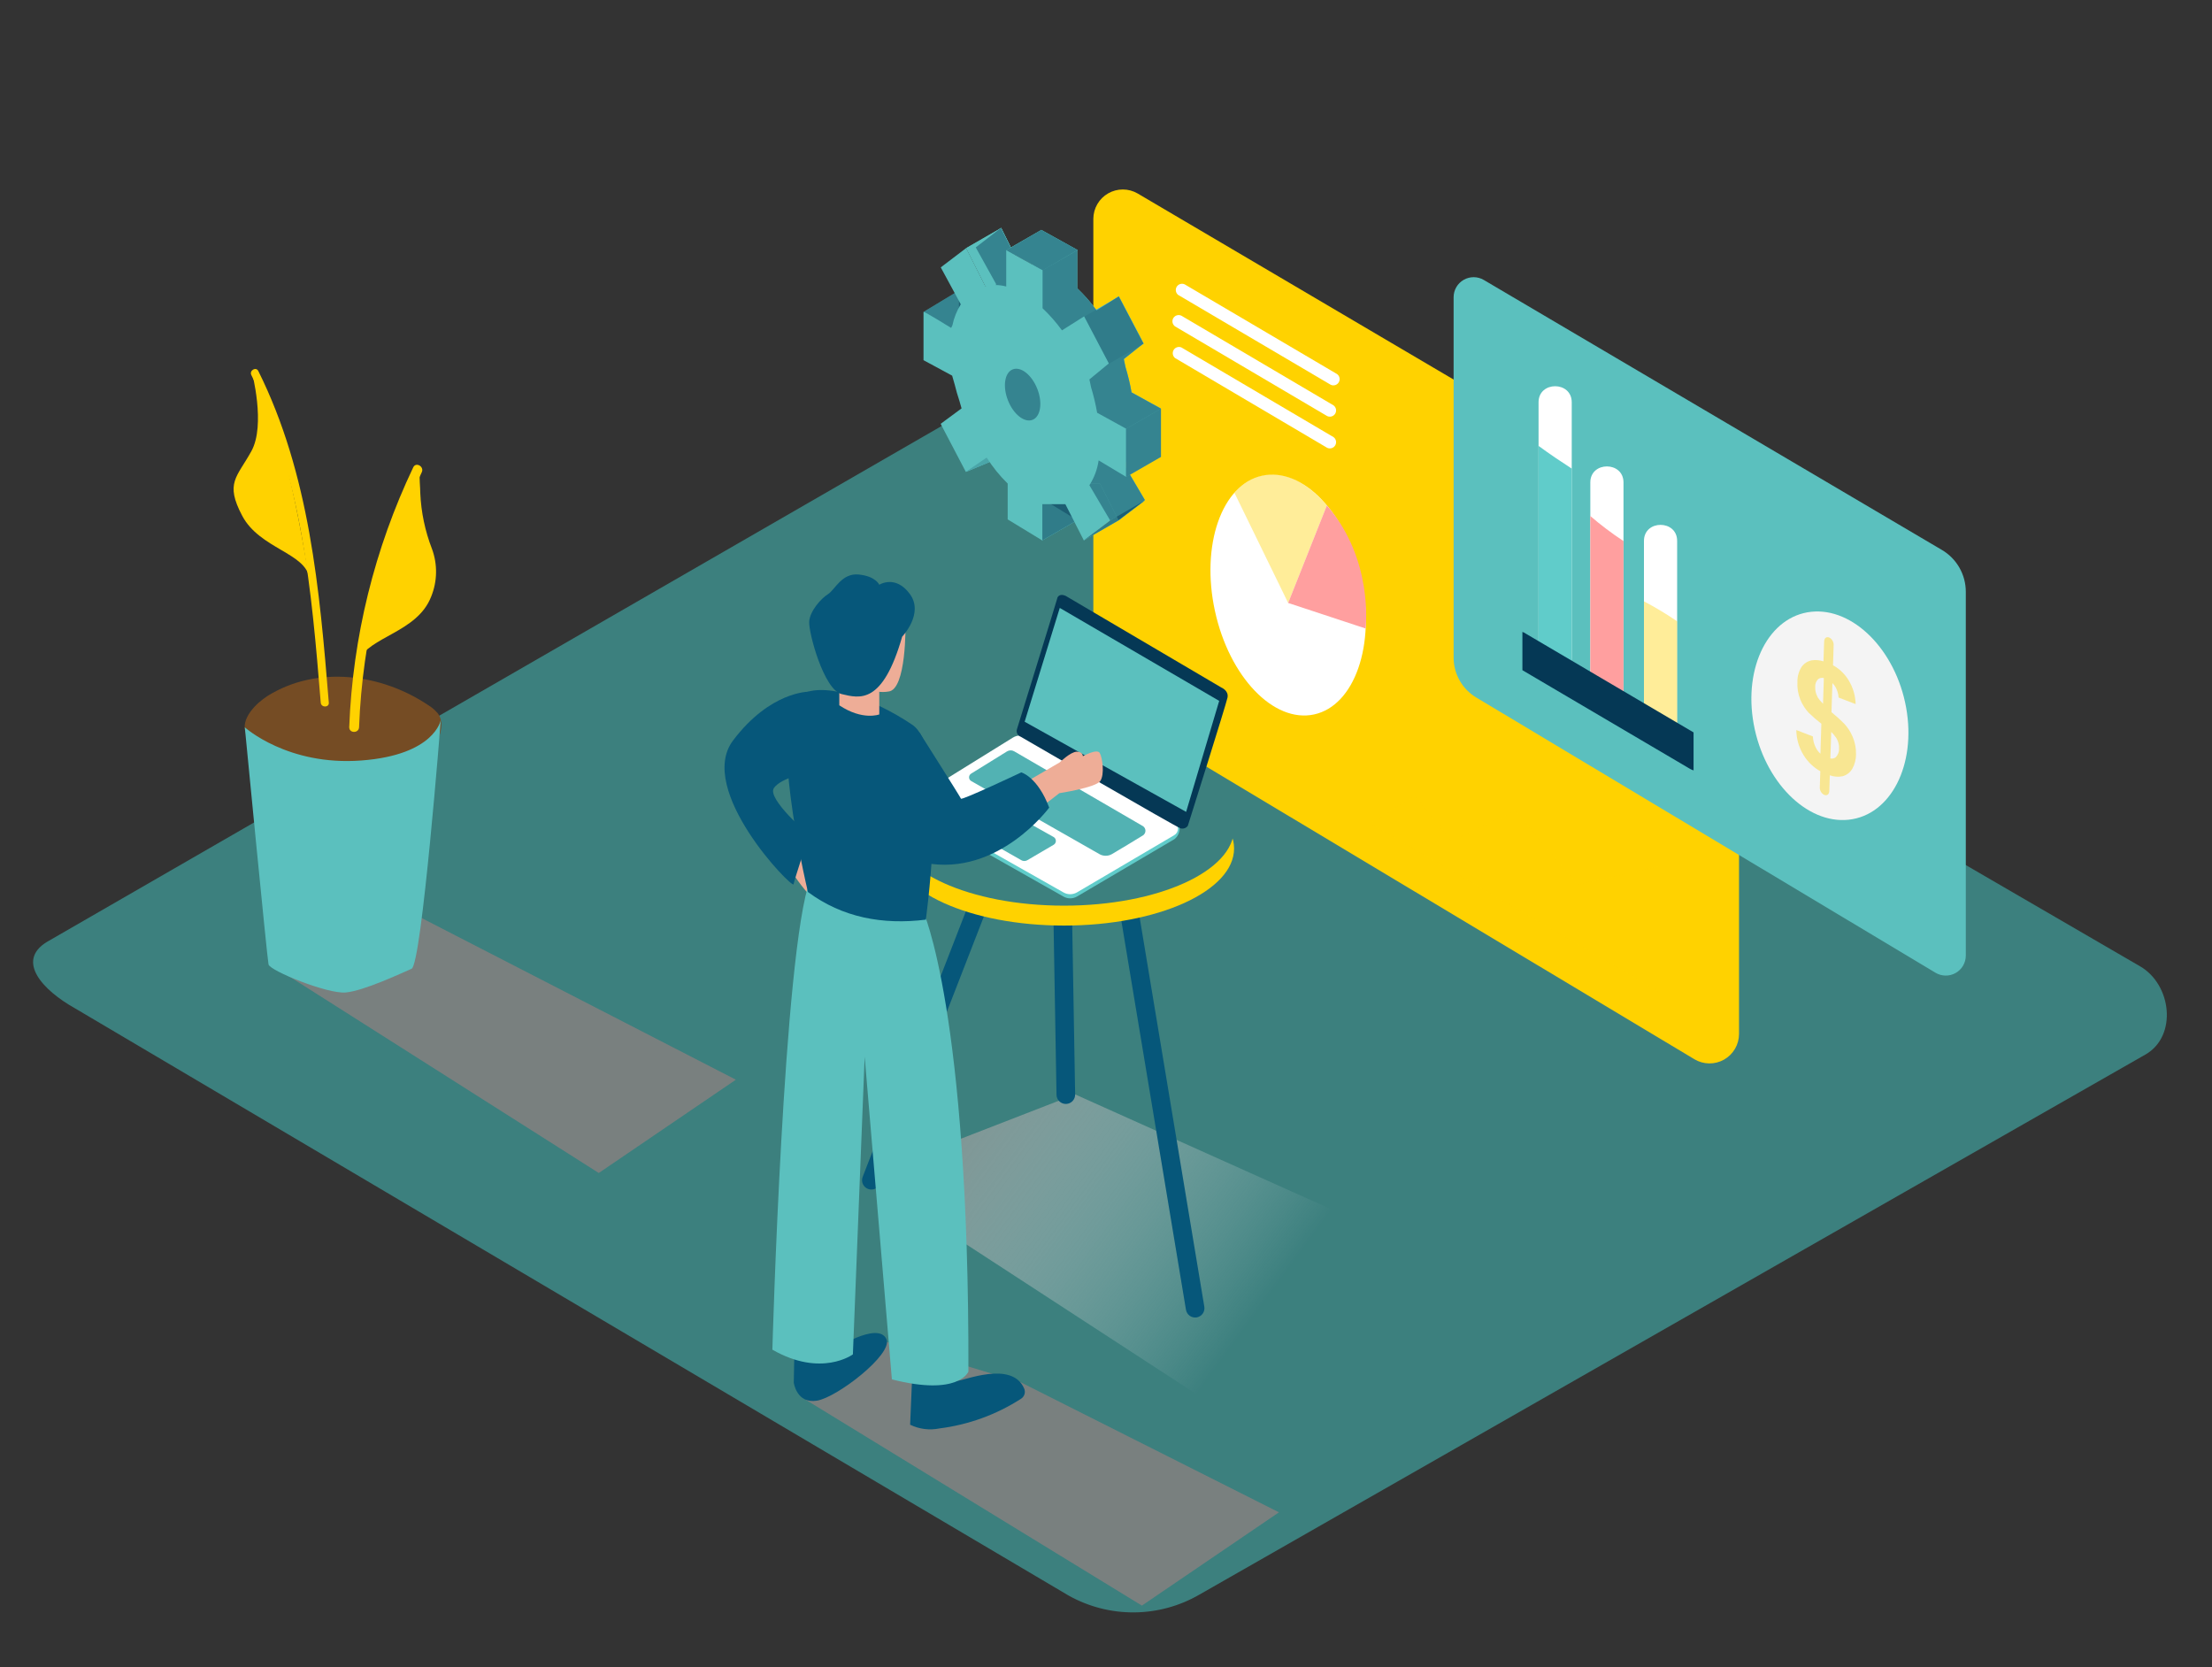 <svg width="406" height="306" viewBox="0 0 406 306" fill="none" xmlns="http://www.w3.org/2000/svg">
<rect x="0" y="0" width="406" height="306" fill="#333333" stroke="none"/>
<path d="M196.118 292.837L13.693 185.023C7.887 181.765 2.903 176.406 8.567 172.904L191.642 67.344C194.393 65.639 198.564 64.522 201.356 66.147L392.805 177.36C398.611 180.73 399.656 190.149 393.82 193.529L220.164 292.664C216.516 294.78 212.38 295.909 208.164 295.939C203.947 295.97 199.796 294.9 196.118 292.837Z" fill="#3C807E"/>
<path style="mix-blend-mode:multiply" opacity="0.91" d="M158.33 216.001L223.777 258.611L265.534 231.449L197.336 200.867" fill="url(#paint0_linear)"/>
<path style="mix-blend-mode:multiply" opacity="0.91" d="M187.247 253.658C186.922 253.658 162.573 246.147 162.248 246.177L147.926 256.936L209.587 294.694L234.749 277.571L187.247 253.658Z" fill="url(#paint1_linear)"/>
<path style="mix-blend-mode:multiply" opacity="0.91" d="M49.268 176.792L109.904 215.291L135.066 198.168L68.868 164.114" fill="url(#paint2_linear)"/>
<path d="M205.03 164.267L217.677 240.392C217.751 240.838 217.999 241.238 218.368 241.501C218.736 241.765 219.194 241.871 219.641 241.797C220.088 241.723 220.487 241.475 220.751 241.106C221.014 240.738 221.121 240.28 221.047 239.833L208.4 163.708C208.326 163.261 208.077 162.862 207.709 162.599C207.341 162.335 206.883 162.228 206.436 162.303C205.989 162.377 205.59 162.625 205.326 162.993C205.063 163.362 204.956 163.82 205.03 164.267Z" fill="#06577A"/>
<path d="M186.283 144.098L158.34 216.001C158.176 216.424 158.186 216.894 158.369 217.309C158.552 217.724 158.892 218.05 159.314 218.214C159.737 218.378 160.208 218.368 160.623 218.185C161.038 218.002 161.363 217.662 161.527 217.239L189.48 145.337C189.644 144.913 189.633 144.441 189.45 144.025C189.266 143.609 188.925 143.283 188.501 143.119C188.077 142.955 187.605 142.966 187.189 143.149C186.773 143.333 186.447 143.674 186.283 144.098Z" fill="#06577A"/>
<path d="M192.586 123.798L193.916 200.938C193.924 201.392 194.112 201.824 194.438 202.139C194.765 202.454 195.203 202.626 195.656 202.618C196.11 202.61 196.542 202.422 196.857 202.096C197.172 201.769 197.344 201.331 197.336 200.878L196.007 123.738C195.999 123.284 195.811 122.852 195.484 122.537C195.158 122.222 194.72 122.05 194.266 122.058C193.812 122.066 193.381 122.254 193.066 122.58C192.75 122.907 192.578 123.345 192.586 123.798Z" fill="#06577A"/>
<path d="M195.296 169.88C212.534 169.88 226.507 163.545 226.507 155.73C226.507 147.916 212.534 141.581 195.296 141.581C178.059 141.581 164.085 147.916 164.085 155.73C164.085 163.545 178.059 169.88 195.296 169.88Z" fill="#FFD200"/>
<path d="M200.676 125.219V40.163C200.68 39.214 200.933 38.284 201.41 37.464C201.887 36.645 202.571 35.965 203.393 35.493C204.216 35.022 205.148 34.774 206.096 34.776C207.044 34.778 207.975 35.029 208.796 35.504L316.528 98.941C317.338 99.419 318.009 100.101 318.476 100.918C318.942 101.735 319.187 102.659 319.187 103.6V189.773C319.187 190.73 318.933 191.67 318.45 192.497C317.968 193.324 317.276 194.008 316.443 194.479C315.61 194.951 314.667 195.193 313.71 195.181C312.753 195.169 311.817 194.904 310.996 194.412L203.305 129.848C202.505 129.368 201.842 128.69 201.381 127.879C200.921 127.068 200.678 126.152 200.676 125.219Z" fill="#FFD200"/>
<path d="M205.588 94.049C205.507 94.221 205.081 95.825 204.746 95.49C204.411 95.155 202.635 95.916 202.635 95.916L197.681 89.613L198.341 87.583H202.807" fill="#5BC0BE"/>
<path d="M181.685 66.888L181.218 65.253L176.001 62.411V53.53C176.001 53.358 181.076 56.494 181.076 56.494L181.309 55.996C181.593 54.638 182.112 53.34 182.842 52.16L179.097 45.41L183.715 41.837L187.196 48.821C188.465 48.528 189.786 48.553 191.043 48.892V42.203L197.712 45.897V52.911C199.021 54.153 200.214 55.511 201.275 56.971L205.335 54.403L209.872 63.041L206.268 65.903L206.573 67.354C207.039 68.887 207.412 70.446 207.689 72.023L213.038 74.967V83.808L207.963 80.763C207.744 82.374 207.183 83.921 206.319 85.3L210.135 91.775L205.294 95.439L201.894 88.771H197.671V95.439L191.307 91.562V85.056C189.848 83.624 188.56 82.026 187.471 80.296L183.715 82.965L179.097 74.145L182.933 71.313L182.558 69.993C182.172 68.907 181.878 67.892 181.685 66.888Z" fill="#5BC0BE"/>
<path d="M169.556 57.225L175.453 53.662L176.925 55.834L174.641 60.615" fill="#5BC0BE"/>
<path d="M177.27 86.619L181.634 84.802V82.163" fill="#5BC0BE"/>
<path d="M191.297 99.185L197.702 95.49L196.078 90.638L190.312 92.334L191.297 99.185Z" fill="#5BC0BE"/>
<path d="M183.766 41.837L177.351 45.532L180.873 52.535L184.72 52.606L185.603 45.532L183.766 41.837Z" fill="#5BC0BE"/>
<path d="M189.516 77.054C191.003 76.47 191.394 73.924 190.389 71.368C189.385 68.811 187.365 67.212 185.878 67.796C184.391 68.381 184 70.927 185.005 73.483C186.009 76.04 188.029 77.639 189.516 77.054Z" fill="#5BC0BE"/>
<path d="M197.793 45.897L191.388 49.592L184.72 45.897L191.124 42.203L197.793 45.897Z" fill="#5BC0BE"/>
<path d="M198.97 58.138L205.375 54.444L209.912 63.081L203.508 66.776L198.97 58.138Z" fill="#5BC0BE"/>
<path d="M210.166 91.826L203.761 95.531L198.92 99.185L205.335 95.49L210.166 91.826Z" fill="#5BC0BE"/>
<path opacity="0.44" d="M205.588 94.049C205.507 94.221 205.081 95.825 204.746 95.49C204.411 95.155 202.635 95.916 202.635 95.916L197.681 89.613L198.341 87.583H202.807" fill="#053855"/>
<path d="M181.685 66.888L181.218 65.253L176.001 62.411V53.53C176.001 53.358 181.076 56.494 181.076 56.494L181.309 55.996C181.593 54.638 182.112 53.34 182.842 52.16L179.097 45.41L183.715 41.837L187.196 48.821C188.465 48.528 189.786 48.553 191.043 48.892V42.203L197.712 45.897V52.911C199.021 54.153 200.214 55.511 201.275 56.971L205.335 54.403L209.872 63.041L206.268 65.903L206.573 67.354C207.039 68.887 207.412 70.446 207.689 72.023L213.038 74.967V83.808L207.963 80.763C207.744 82.374 207.183 83.921 206.319 85.3L210.135 91.775L205.294 95.439L201.894 88.771H197.671V95.439L191.307 91.562V85.056C189.848 83.624 188.56 82.026 187.471 80.296L183.715 82.965L179.097 74.145L182.933 71.313L182.558 69.993C182.172 68.907 181.878 67.892 181.685 66.888Z" fill="#5BC0BE"/>
<path opacity="0.44" d="M169.556 57.225L175.453 53.662L176.925 55.834L174.641 60.615" fill="#053855"/>
<path d="M177.27 86.619L181.634 84.802V82.163" fill="#5BC0BE"/>
<path d="M191.297 99.185L197.702 95.49L196.078 90.638L190.312 92.334L191.297 99.185Z" fill="#5BC0BE"/>
<path d="M183.766 41.837L177.351 45.532L180.873 52.535L184.72 52.606L185.603 45.532L183.766 41.837Z" fill="#5BC0BE"/>
<path d="M189.516 77.054C191.003 76.47 191.394 73.924 190.389 71.368C189.385 68.811 187.365 67.212 185.878 67.796C184.391 68.381 184 70.927 185.005 73.483C186.009 76.04 188.029 77.639 189.516 77.054Z" fill="#5BC0BE"/>
<path d="M198.97 58.138L205.375 54.444L209.912 63.081L203.508 66.776L198.97 58.138Z" fill="#5BC0BE"/>
<path d="M210.166 91.826L203.761 95.531L198.92 99.185L205.335 95.49L210.166 91.826Z" fill="#5BC0BE"/>
<path opacity="0.44" d="M181.685 66.888L181.218 65.253L176.001 62.411V53.53C176.001 53.358 181.076 56.494 181.076 56.494L181.309 55.996C181.593 54.638 182.112 53.34 182.842 52.16L179.097 45.41L183.715 41.837L187.196 48.821C188.465 48.528 189.786 48.553 191.043 48.892V42.203L197.712 45.897V52.911C199.021 54.153 200.214 55.511 201.275 56.971L205.335 54.403L209.872 63.041L206.268 65.903L206.573 67.354C207.039 68.887 207.412 70.446 207.689 72.023L213.038 74.967V83.808L207.963 80.763C207.744 82.374 207.183 83.921 206.319 85.3L210.135 91.775L205.294 95.439L201.894 88.771H197.671V95.439L191.307 91.562V85.056C189.848 83.624 188.56 82.026 187.471 80.296L183.715 82.965L179.097 74.145L182.933 71.313L182.558 69.993C182.172 68.907 181.878 67.892 181.685 66.888Z" fill="#053855"/>
<path opacity="0.1" d="M177.27 86.619L181.634 84.802V82.163" fill="#053855"/>
<path opacity="0.1" d="M191.297 99.185L197.702 95.49L196.078 90.638L190.312 92.334L191.297 99.185Z" fill="#053855"/>
<path opacity="0.1" d="M189.516 77.054C191.003 76.47 191.394 73.924 190.389 71.368C189.385 68.811 187.365 67.212 185.878 67.796C184.391 68.381 184 70.927 185.005 73.483C186.009 76.04 188.029 77.639 189.516 77.054Z" fill="#053855"/>
<path opacity="0.1" d="M198.97 58.138L205.375 54.444L209.912 63.081L203.508 66.776L198.97 58.138Z" fill="#053855"/>
<path opacity="0.1" d="M210.166 91.826L203.761 95.531L198.92 99.185L205.335 95.49L210.166 91.826Z" fill="#053855"/>
<path opacity="0.1" d="M177.27 86.619L181.634 84.802V82.163" fill="#053855"/>
<path opacity="0.44" d="M191.297 99.185L197.702 95.49L196.078 90.638L190.312 92.334L191.297 99.185Z" fill="#053855"/>
<path d="M175.23 70.582L174.763 68.948L169.505 66.106V57.225C169.505 57.052 174.58 60.188 174.58 60.188L174.813 59.691C175.097 58.333 175.616 57.034 176.346 55.854L172.672 49.074L177.331 45.532L180.843 52.515C182.111 52.223 183.432 52.247 184.689 52.586V45.897L191.358 49.592V56.575C192.667 57.817 193.86 59.176 194.921 60.635L198.981 58.067L203.518 66.705L199.955 69.638L200.26 71.09C200.726 72.622 201.099 74.181 201.376 75.759L206.725 78.702V87.543L201.65 84.498C201.418 86.121 200.84 87.675 199.955 89.055L203.771 95.531L198.94 99.205L195.54 92.537H191.317V99.205L184.953 95.328V88.751C183.486 87.316 182.191 85.715 181.096 83.98L177.27 86.599L172.652 77.789L176.488 74.957L176.113 73.637C175.768 72.602 175.473 71.587 175.23 70.582Z" fill="#5BC0BE"/>
<path opacity="0.44" d="M189.516 77.054C191.003 76.47 191.394 73.924 190.389 71.368C189.385 68.811 187.365 67.212 185.878 67.796C184.391 68.381 184 70.927 185.005 73.483C186.009 76.04 188.029 77.639 189.516 77.054Z" fill="#053855"/>
<path opacity="0.44" d="M210.166 91.826L203.761 95.531L198.92 99.185L205.335 95.49L210.166 91.826Z" fill="#053855"/>
<path d="M197.793 45.897L191.388 49.592L184.72 45.897L191.124 42.203L197.793 45.897Z" fill="#5BC0BE"/>
<path opacity="0.44" d="M197.793 45.877L191.399 49.592L184.72 45.917L191.114 42.203L197.793 45.877Z" fill="#053855"/>
<path d="M213.089 75.007L206.674 78.702V87.553L213.089 83.858V75.007Z" fill="#5BC0BE"/>
<path opacity="0.44" d="M213.089 75.007L206.674 78.702V87.553L213.089 83.858V75.007Z" fill="#053855"/>
<path d="M266.803 120.703V54.545C266.803 53.898 266.975 53.263 267.299 52.704C267.624 52.145 268.09 51.681 268.652 51.36C269.213 51.038 269.849 50.871 270.496 50.874C271.142 50.877 271.777 51.051 272.335 51.378L356.417 100.931C357.756 101.717 358.865 102.84 359.636 104.188C360.407 105.536 360.812 107.061 360.812 108.614V175.391C360.811 176.04 360.638 176.678 360.31 177.239C359.983 177.8 359.512 178.263 358.947 178.583C358.382 178.903 357.742 179.067 357.092 179.059C356.443 179.051 355.807 178.871 355.25 178.537L270.944 128.011C269.682 127.254 268.637 126.183 267.911 124.902C267.185 123.621 266.804 122.175 266.803 120.703Z" fill="#5BC0BE"/>
<path d="M195.296 166.225C212.534 166.225 226.507 159.891 226.507 152.076C226.507 144.262 212.534 137.927 195.296 137.927C178.059 137.927 164.085 144.262 164.085 152.076C164.085 159.891 178.059 166.225 195.296 166.225Z" fill="#3C807E"/>
<path d="M167.455 147.326V148.25L167.922 148.818" fill="#ADCEE1"/>
<path d="M185.907 136.151L167.983 147.255C167.816 147.353 167.678 147.492 167.582 147.66C167.487 147.827 167.436 148.016 167.436 148.209C167.436 148.402 167.487 148.592 167.582 148.759C167.678 148.926 167.816 149.066 167.983 149.163L195.185 164.551C195.563 164.769 195.991 164.884 196.428 164.884C196.864 164.884 197.293 164.769 197.671 164.551L215.566 154.015C216.865 153 216.763 150.97 215.566 150.858L188.516 136.07C188.115 135.845 187.66 135.733 187.2 135.748C186.741 135.762 186.294 135.901 185.907 136.151Z" fill="#60CCCA"/>
<path d="M185.907 135.38L167.983 146.494C167.816 146.592 167.678 146.731 167.582 146.898C167.487 147.066 167.436 147.255 167.436 147.448C167.436 147.641 167.487 147.83 167.582 147.998C167.678 148.165 167.816 148.304 167.983 148.402L195.185 163.79C195.563 164.008 195.991 164.123 196.428 164.123C196.864 164.123 197.293 164.008 197.671 163.79L215.515 153.294C215.726 153.174 215.901 152.999 216.023 152.789C216.145 152.579 216.209 152.34 216.209 152.097C216.209 151.854 216.145 151.615 216.023 151.405C215.901 151.194 215.726 151.02 215.515 150.899L188.506 135.339C188.11 135.11 187.659 134.993 187.201 135C186.743 135.007 186.296 135.138 185.907 135.38Z" fill="white"/>
<path d="M186.648 133.867C186.648 133.867 194.088 109.842 194.048 109.842C194.007 109.842 194.281 108.777 195.611 109.375L224.183 126.194C224.183 126.194 225.563 126.752 225.3 128.041C225.036 129.33 218.022 151.559 218.022 151.559C217.876 151.77 217.666 151.929 217.423 152.013C217.181 152.097 216.917 152.101 216.672 152.026C215.799 151.752 187.318 135.207 187.318 135.207C187.057 135.11 186.843 134.918 186.719 134.669C186.594 134.421 186.569 134.134 186.648 133.867Z" fill="#053855"/>
<path d="M194.515 111.578L223.777 128.64L217.707 149.011L188.069 132.467L194.515 111.578Z" fill="#5BC0BE"/>
<path d="M184.811 137.927L178.254 141.987C178.137 142.058 178.039 142.157 177.971 142.276C177.904 142.396 177.868 142.53 177.868 142.667C177.868 142.805 177.904 142.939 177.971 143.058C178.039 143.178 178.137 143.277 178.254 143.347L201.782 156.756C202.134 156.959 202.533 157.066 202.939 157.066C203.345 157.066 203.744 156.959 204.096 156.756C205.609 155.873 208.217 154.289 209.811 153.305C209.943 153.211 210.05 153.087 210.125 152.943C210.199 152.799 210.238 152.639 210.238 152.477C210.238 152.315 210.199 152.156 210.125 152.012C210.05 151.868 209.943 151.744 209.811 151.65L186.131 137.887C185.928 137.773 185.698 137.716 185.465 137.724C185.233 137.731 185.007 137.801 184.811 137.927Z" fill="#5BC0BE"/>
<path d="M185.166 149.011L193.388 153.629C193.512 153.702 193.615 153.805 193.687 153.93C193.759 154.055 193.796 154.196 193.796 154.34C193.796 154.484 193.759 154.625 193.687 154.75C193.615 154.874 193.512 154.978 193.388 155.05L188.557 157.882C188.39 157.978 188.201 158.029 188.008 158.029C187.816 158.029 187.627 157.978 187.46 157.882L179.046 153.091C178.941 153.031 178.853 152.944 178.792 152.839C178.731 152.733 178.699 152.614 178.699 152.493C178.699 152.371 178.731 152.252 178.792 152.146C178.853 152.041 178.941 151.954 179.046 151.894L184.121 149.001C184.282 148.915 184.462 148.872 184.645 148.873C184.828 148.875 185.007 148.922 185.166 149.011Z" fill="#5BC0BE"/>
<path opacity="0.1" d="M184.811 137.927L178.254 141.987C178.137 142.058 178.039 142.157 177.971 142.276C177.904 142.396 177.868 142.53 177.868 142.667C177.868 142.805 177.904 142.939 177.971 143.058C178.039 143.178 178.137 143.277 178.254 143.347L201.782 156.756C202.134 156.959 202.533 157.066 202.939 157.066C203.345 157.066 203.744 156.959 204.096 156.756C205.609 155.873 208.217 154.289 209.811 153.305C209.943 153.211 210.05 153.087 210.125 152.943C210.199 152.799 210.238 152.639 210.238 152.477C210.238 152.315 210.199 152.156 210.125 152.012C210.05 151.868 209.943 151.744 209.811 151.65L186.131 137.887C185.928 137.773 185.698 137.716 185.465 137.724C185.233 137.731 185.007 137.801 184.811 137.927Z" fill="#053855"/>
<path opacity="0.1" d="M185.166 149.011L193.388 153.629C193.512 153.702 193.615 153.805 193.687 153.93C193.759 154.055 193.796 154.196 193.796 154.34C193.796 154.484 193.759 154.625 193.687 154.75C193.615 154.874 193.512 154.978 193.388 155.05L188.557 157.882C188.39 157.978 188.201 158.029 188.008 158.029C187.816 158.029 187.627 157.978 187.46 157.882L179.046 153.091C178.941 153.031 178.853 152.944 178.792 152.839C178.731 152.733 178.699 152.614 178.699 152.493C178.699 152.371 178.731 152.252 178.792 152.146C178.853 152.041 178.941 151.954 179.046 151.894L184.121 149.001C184.282 148.915 184.462 148.872 184.645 148.873C184.828 148.875 185.007 148.922 185.166 149.011Z" fill="#053855"/>
<path d="M146.008 161.029C146.008 161.029 149.185 165.657 149.702 164.703C150.22 163.749 151.408 156.583 151.408 156.583L144.363 153.914" fill="#EEAD97"/>
<path d="M174.702 252.47C174.717 252.729 174.831 252.971 175.02 253.149C175.208 253.326 175.458 253.425 175.717 253.424C176.732 253.505 185.775 249.587 187.998 254.896C188.129 255.224 188.14 255.587 188.031 255.923C187.921 256.258 187.698 256.545 187.399 256.733C182.881 259.64 177.769 261.498 172.438 262.173C170.616 262.548 168.721 262.309 167.049 261.493L167.475 251.455L174.702 252.47Z" fill="#06577A"/>
<path d="M152.717 247.862C152.717 247.862 161.223 242.31 162.715 245.832C163.862 248.552 153.691 256.469 149.946 257.078C146.201 257.687 145.693 253.769 145.693 253.769L145.815 247.324" fill="#06577A"/>
<path d="M169.373 167.068C169.373 167.068 177.899 185.429 177.747 251.739C177.747 251.739 176.011 256.317 163.699 253.17L158.705 193.945L156.543 248.583C156.543 248.583 150.758 252.876 141.765 247.72C141.765 247.72 143.795 174.64 148.698 161.445" fill="#5BC0BE"/>
<path d="M148.292 163.718C146.16 154.695 141.765 131.37 146.475 127.818C150.535 124.773 160.137 128.082 167.434 133.015C173.423 137.075 170.977 160.613 169.941 168.793C162.004 169.778 154.605 168.398 148.292 163.718Z" fill="#06577A"/>
<path d="M166.196 114.643C166.196 114.643 166.399 126.63 163.06 126.925C161.752 127.144 160.409 126.935 159.23 126.33C158.05 125.724 157.098 124.755 156.513 123.565" fill="#EEAD97"/>
<path d="M161.385 125.422V131.127C161.385 131.127 158.34 132.304 154.047 129.452V124.803" fill="#EEAD97"/>
<path d="M165.587 116.856C165.587 116.856 169.647 112.623 166.998 109.02C164.349 105.417 161.385 107.325 161.385 107.325C161.385 107.325 160.756 105.762 157.619 105.447C154.483 105.133 153.235 108.269 151.976 109.051C150.717 109.832 148.687 112.096 148.525 114.044C148.363 115.993 151.194 126.61 154.483 127.392C157.772 128.173 161.984 129.401 165.587 116.856Z" fill="#06577A"/>
<path d="M148.495 126.955C148.495 126.955 141.39 126.833 134.548 135.907C127.707 144.982 145.48 163.211 145.653 162.297C145.825 161.384 148.495 153.274 148.495 153.274C148.495 153.274 140.72 146.595 142.039 144.647C143.359 142.698 148.495 141.754 148.495 141.754" fill="#06577A"/>
<path d="M194.433 145.58C194.433 145.58 201.082 144.565 201.934 143.368C202.787 142.17 202.34 139.054 201.853 138.201C201.366 137.349 198.757 138.79 198.757 138.79C198.757 138.79 198.757 137.948 197.621 137.968C196.484 137.988 194.504 139.927 194.504 139.927L187.542 143.987L188.09 150.503L194.433 145.58Z" fill="#EEAD97"/>
<path d="M168.795 134.486C168.795 134.486 176.245 146.23 176.377 146.585C176.509 146.94 187.45 141.764 187.45 141.764C187.45 141.764 190.434 142.556 192.576 148.23C192.576 148.23 183.248 160.927 169.779 158.38C163.354 157.141 160.177 146.108 160.177 146.108" fill="#06577A"/>
<path d="M80.906 132.101C80.809 131.682 80.625 131.288 80.368 130.944C79.887 130.364 79.314 129.867 78.673 129.472C70.076 123.656 58.19 122.053 49.106 127.737C47.076 129.036 43.95 131.979 45.178 134.75C45.888 136.364 48.05 137.298 49.542 137.958C54.414 140.099 59.855 141.125 65.082 142.018C67.01 142.343 68.949 142.667 70.898 142.85C72.243 142.981 73.599 142.771 74.841 142.239C76.083 141.707 77.17 140.869 78.003 139.805C79.343 138.1 81.515 134.618 80.906 132.101Z" fill="#754C24"/>
<path d="M44.934 133.492C44.934 133.492 52.77 140.597 66.31 139.582C79.85 138.567 80.906 132.132 80.906 132.132C80.906 132.132 77.404 177.005 75.546 177.807C73.689 178.608 66.777 181.867 63.448 182.161C60.118 182.455 49.552 178.182 49.288 177.015C49.025 175.848 44.934 133.492 44.934 133.492Z" fill="#5BC0BE"/>
<path d="M47.411 68.095C46.995 67.253 45.716 67.994 46.132 68.836C55.399 87.512 57.205 108.543 58.87 128.965C58.941 129.899 60.423 129.909 60.352 128.965C58.657 108.269 56.84 87.025 47.411 68.095Z" fill="#FFD200"/>
<path d="M46.223 68.268C46.223 68.268 48.811 77.961 46.142 82.803C43.472 87.644 41.26 88.619 44.457 94.668C47.654 100.717 56.18 101.499 56.759 106.117C57.337 110.735 52.658 76.499 46.223 68.268Z" fill="#FFD200"/>
<path d="M75.851 85.766C68.735 100.705 64.736 116.937 64.097 133.471C64.097 134.618 65.853 134.618 65.904 133.471C66.526 117.252 70.442 101.328 77.414 86.67C77.901 85.635 76.348 84.731 75.851 85.766Z" fill="#FFD200"/>
<path d="M77.14 90.496C77.14 89.481 76.927 87.614 77.028 85.898C76.69 86.122 76.352 86.338 76.013 86.548C72.491 95.105 67.244 115.201 65.66 121.363C67.802 116.754 76.572 116.125 79.14 109.497C80.278 106.705 80.332 103.588 79.292 100.758C78.02 97.478 77.293 94.011 77.14 90.496Z" fill="#FFD200"/>
<path d="M349.86 129.868C351.758 140.404 347.039 149.62 339.314 150.452C331.59 151.285 323.785 143.408 321.877 132.873C319.969 122.337 324.699 113.121 332.423 112.288C340.147 111.456 347.962 119.332 349.86 129.868Z" fill="#F4F4F4"/>
<path d="M340.664 138.486C340.66 139.391 340.43 140.28 339.995 141.074C339.803 141.415 339.545 141.714 339.237 141.954C338.928 142.195 338.575 142.372 338.198 142.474C337.415 142.632 336.604 142.573 335.853 142.302L335.762 145.093C335.762 145.905 335.234 146.108 334.747 145.854C334.505 145.709 334.308 145.499 334.179 145.248C334.049 144.997 333.993 144.715 334.016 144.433L334.108 141.551C332.862 140.854 331.814 139.851 331.063 138.638C330.191 137.242 329.721 135.634 329.702 133.989L332.747 135.166C332.775 135.872 332.952 136.564 333.265 137.196C333.475 137.628 333.769 138.015 334.128 138.333L334.3 132.832C333.479 132.202 332.696 131.525 331.956 130.802C331.321 130.111 330.812 129.314 330.454 128.447C330.024 127.385 329.837 126.241 329.905 125.098C329.894 124.159 330.151 123.236 330.646 122.438C331.08 121.799 331.747 121.354 332.504 121.2C333.235 121.086 333.984 121.149 334.686 121.383L334.808 117.81C334.808 116.998 335.346 116.795 335.823 117.049C336.064 117.195 336.261 117.405 336.39 117.656C336.519 117.907 336.575 118.188 336.554 118.47L336.442 122.103C337.614 122.751 338.596 123.692 339.294 124.834C340.105 126.159 340.553 127.675 340.593 129.229L337.467 128.031C337.422 127.405 337.253 126.794 336.97 126.234C336.803 125.916 336.587 125.624 336.33 125.372L336.158 130.711C336.983 131.375 337.769 132.087 338.513 132.842C339.154 133.536 339.669 134.336 340.035 135.207C340.48 136.241 340.695 137.36 340.664 138.486ZM336.95 138.973C337.155 138.763 337.314 138.513 337.417 138.239C337.52 137.965 337.565 137.672 337.548 137.379C337.575 136.72 337.41 136.068 337.071 135.501C336.8 135.076 336.48 134.685 336.117 134.334L335.955 139.206C336.131 139.243 336.313 139.241 336.488 139.2C336.663 139.16 336.827 139.082 336.97 138.973H336.95ZM333.59 127.93C333.879 128.377 334.219 128.79 334.605 129.158L334.757 124.448C334.585 124.407 334.406 124.401 334.232 124.43C334.058 124.46 333.891 124.525 333.742 124.621C333.543 124.808 333.389 125.037 333.291 125.292C333.193 125.547 333.152 125.82 333.174 126.092C333.144 126.735 333.299 127.372 333.62 127.93" fill="#FFD200" fill-opacity="0.4"/>
<path d="M282.393 73.83V120.672C282.393 124.59 288.483 124.6 288.483 120.672V73.83C288.483 69.912 282.393 69.902 282.393 73.83Z" fill="white"/>
<path d="M291.894 88.548V126.427C291.894 130.345 297.984 130.355 297.984 126.427V88.548C297.984 84.63 291.894 84.62 291.894 88.548Z" fill="white"/>
<path d="M301.739 99.276V132.7C301.739 136.618 307.829 136.628 307.829 132.7V99.276C307.829 95.358 301.739 95.348 301.739 99.276Z" fill="white"/>
<path d="M282.393 81.838V120.713C282.393 124.631 288.483 124.641 288.483 120.713V86.01C286.433 84.68 284.383 83.3 282.393 81.838Z" fill="#60CCCA"/>
<path d="M291.894 94.709V126.427C291.894 130.345 297.984 130.355 297.984 126.427V99.307C295.855 97.909 293.821 96.373 291.894 94.709Z" fill="#FF9F9F"/>
<path d="M301.739 110.37V132.7C301.739 136.618 307.829 136.628 307.829 132.7V114.034C305.871 112.698 303.837 111.474 301.739 110.37Z" fill="#FFD200" fill-opacity="0.4"/>
<path d="M241.2 131.127C248.622 129.513 252.506 118.395 249.874 106.295C247.242 94.195 239.092 85.694 231.67 87.308C224.248 88.923 220.364 100.04 222.996 112.141C225.627 124.241 233.778 132.741 241.2 131.127Z" fill="white"/>
<path d="M236.434 110.664L226.578 90.456C226.578 90.456 233.511 81.402 243.549 92.76L236.434 110.664Z" fill="#FFD200" fill-opacity="0.4"/>
<path d="M236.434 110.664L250.644 115.354C250.644 115.354 252.228 102.768 243.539 92.77L236.434 110.664Z" fill="#FF9F9F"/>
<path d="M251.507 151.173L259.708 146.057L266.397 154.34L278.14 148.798L289.559 162.369L304.784 158.958V182.171L251.507 151.173Z" fill="#FFD200" fill-opacity="0.4"/>
<path d="M216.297 54.159L244.25 70.623C244.508 70.744 244.803 70.764 245.076 70.679C245.349 70.595 245.58 70.411 245.725 70.165C245.87 69.919 245.917 69.627 245.858 69.348C245.8 69.068 245.638 68.821 245.407 68.654L217.443 52.19C217.185 52.069 216.89 52.049 216.617 52.133C216.344 52.218 216.113 52.402 215.968 52.648C215.824 52.894 215.776 53.186 215.835 53.465C215.894 53.745 216.055 53.992 216.286 54.159H216.297Z" fill="white"/>
<path d="M215.667 59.904L243.6 76.368C243.859 76.489 244.153 76.509 244.426 76.424C244.699 76.34 244.93 76.156 245.075 75.91C245.22 75.664 245.268 75.372 245.209 75.093C245.15 74.813 244.989 74.566 244.757 74.398L216.824 57.935C216.566 57.814 216.271 57.794 215.998 57.878C215.725 57.963 215.494 58.147 215.349 58.393C215.204 58.639 215.157 58.931 215.216 59.21C215.274 59.49 215.435 59.737 215.667 59.904Z" fill="white"/>
<path d="M215.667 65.71L243.6 82.194C243.859 82.315 244.153 82.335 244.426 82.25C244.699 82.166 244.93 81.982 245.075 81.736C245.22 81.49 245.268 81.198 245.209 80.919C245.15 80.639 244.989 80.392 244.757 80.225L216.824 63.761C216.57 63.66 216.288 63.652 216.029 63.74C215.77 63.828 215.551 64.005 215.412 64.24C215.272 64.476 215.221 64.753 215.268 65.022C215.315 65.292 215.456 65.536 215.667 65.71Z" fill="white"/>
<path d="M310.844 134.425L279.724 116.105C279.622 116.044 279.531 116.013 279.429 115.973V123.007L310.154 141.094C310.371 141.222 310.603 141.324 310.844 141.399V134.425Z" fill="#053855"/>
<defs>
<linearGradient id="paint0_linear" x1="232.313" y1="238.646" x2="162.329" y2="187.419" gradientUnits="userSpaceOnUse">
<stop stop-color="white" stop-opacity="0"/>
<stop offset="0.99" stop-color="#808080"/>
</linearGradient>
<linearGradient id="paint1_linear" x1="158979" y1="13916.8" x2="157287" y2="11384.4" gradientUnits="userSpaceOnUse">
<stop stop-color="white" stop-opacity="0"/>
<stop offset="0.99" stop-color="#808080"/>
</linearGradient>
<linearGradient id="paint2_linear" x1="148789" y1="10558.5" x2="146970" y2="8007.13" gradientUnits="userSpaceOnUse">
<stop stop-color="white" stop-opacity="0"/>
<stop offset="0.99" stop-color="#808080"/>
</linearGradient>
</defs>
</svg>
